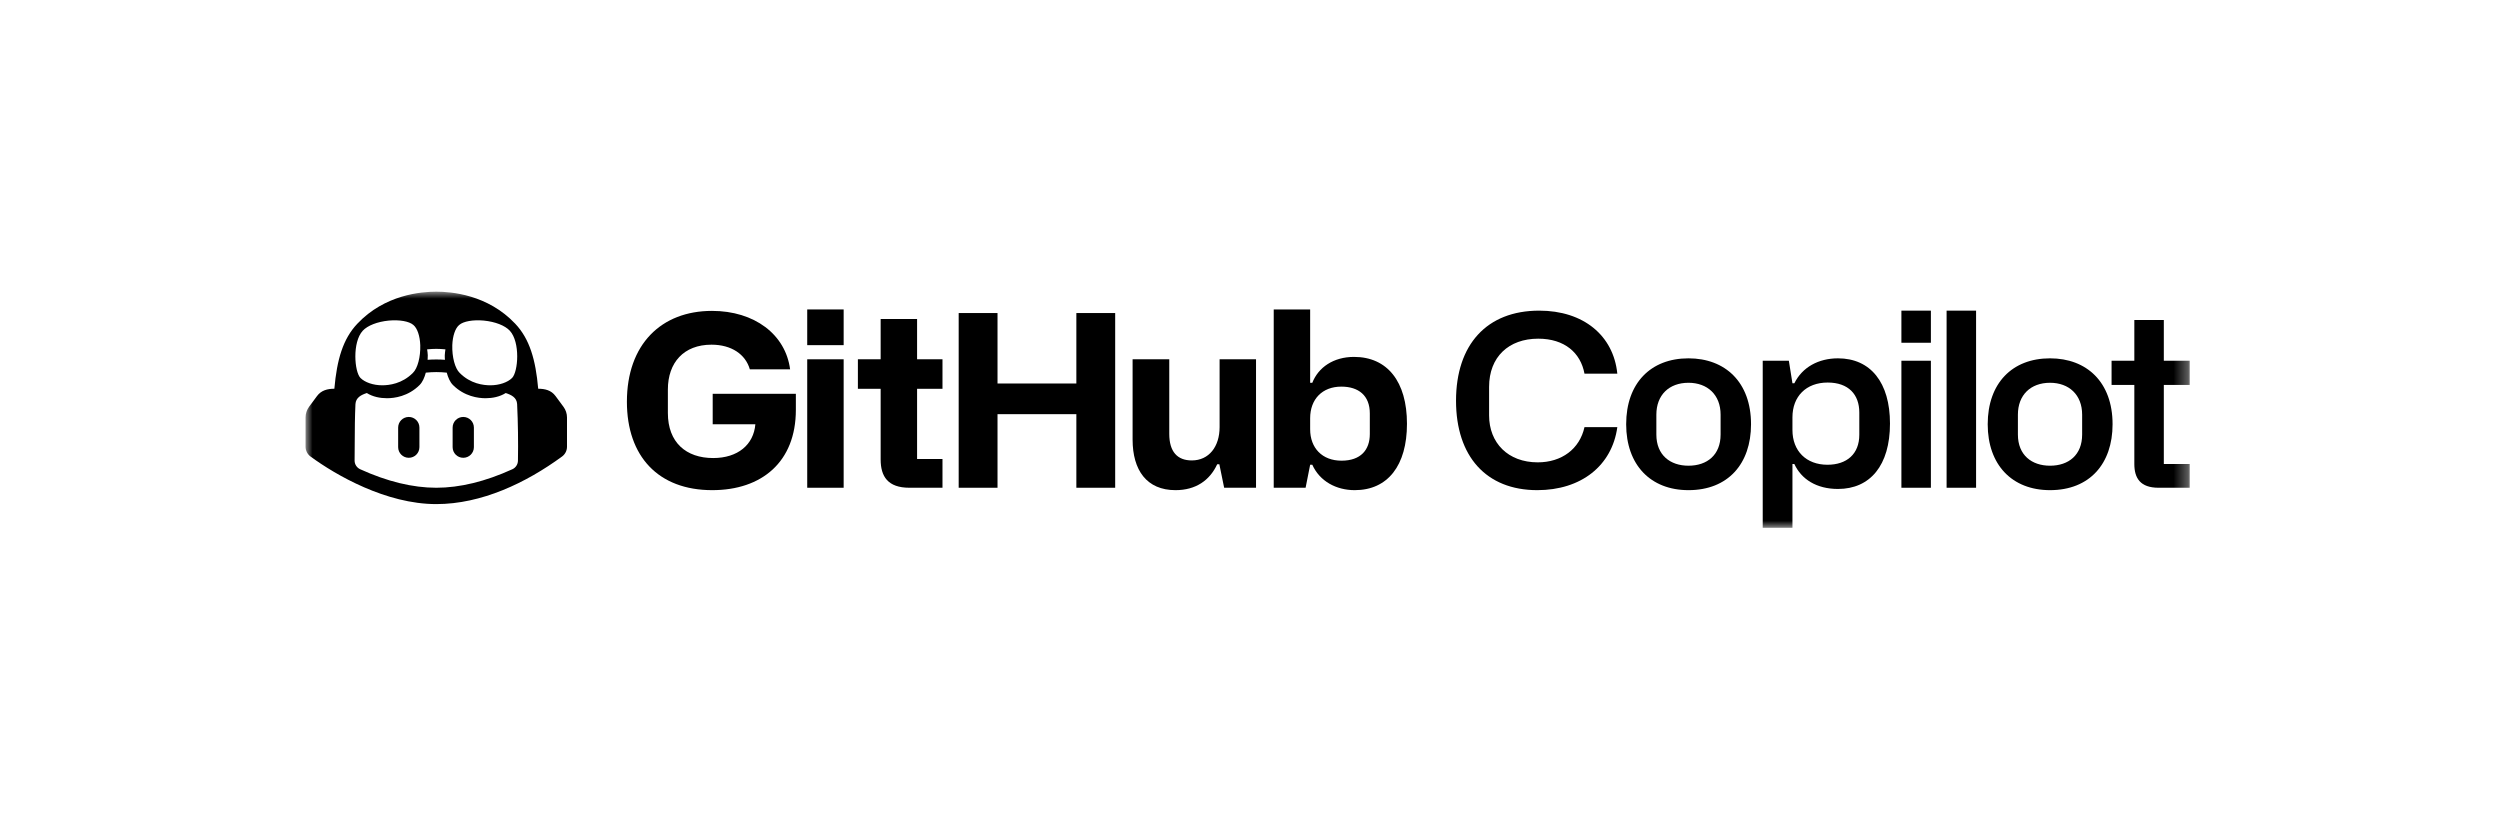 <svg width="180" height="60" viewBox="0 0 180 60" fill="none" xmlns="http://www.w3.org/2000/svg">
<mask id="mask0_833_2401" style="mask-type:luminance" maskUnits="userSpaceOnUse" x="22" y="21" width="136" height="17">
<path d="M157.658 21H22V38H157.658V21Z" fill="white"/>
</mask>
<g mask="url(#mask0_833_2401)">
<path d="M45.137 28.924C45.137 32.858 47.397 35.291 51.28 35.291C54.852 35.291 57.302 33.255 57.302 29.51V28.354H51.314V30.546H54.386C54.265 32.013 53.126 32.979 51.349 32.979C49.399 32.979 48.087 31.857 48.087 29.735V28.044C48.087 26.111 49.226 24.817 51.228 24.817C52.66 24.817 53.678 25.507 53.989 26.594H56.888C56.56 24.075 54.317 22.384 51.263 22.384C47.604 22.384 45.137 24.8 45.137 28.924Z" fill="black"/>
<path d="M58.12 24.851H60.743V22.28H58.12V24.851ZM58.12 35.118H60.743V25.869H58.12V35.118Z" fill="black"/>
<path d="M66.03 27.992H67.859V25.869H66.03V22.97H63.407V25.869H61.768V27.992H63.407V33.082C63.407 34.307 63.925 35.118 65.478 35.118H67.859V33.047H66.03V27.992Z" fill="black"/>
<path d="M69.025 35.118H71.821V29.82H77.498V35.118H80.293V22.539H77.498V27.612H71.821V22.539H69.025V35.118Z" fill="black"/>
<path d="M90.434 25.869H87.811V30.753C87.811 32.15 87.051 33.151 85.809 33.151C84.774 33.151 84.187 32.53 84.187 31.236V25.869H81.547V31.65C81.547 33.858 82.565 35.291 84.636 35.291C86.102 35.291 87.103 34.583 87.638 33.427H87.793L88.139 35.118H90.434V25.869Z" fill="black"/>
<path d="M91.708 35.118H94.003L94.331 33.462H94.486C95.021 34.653 96.212 35.291 97.54 35.291C99.922 35.291 101.302 33.514 101.302 30.511C101.302 27.474 99.887 25.697 97.489 25.697C96.005 25.697 94.918 26.456 94.486 27.561H94.331V22.28H91.708V35.118ZM94.331 30.908V30.114C94.331 28.734 95.211 27.837 96.574 27.837C97.817 27.837 98.627 28.475 98.627 29.769V31.253C98.627 32.392 97.972 33.169 96.591 33.169C95.194 33.169 94.331 32.254 94.331 30.908Z" fill="black"/>
<path d="M110.684 35.291C113.841 35.291 116.067 33.531 116.447 30.753H114.083C113.738 32.323 112.444 33.289 110.718 33.289C108.578 33.289 107.215 31.891 107.215 29.907V27.854C107.215 25.697 108.63 24.385 110.753 24.385C112.651 24.385 113.807 25.403 114.083 26.904H116.447C116.171 24.161 114.014 22.366 110.822 22.366C107.043 22.366 104.834 24.817 104.834 28.854C104.834 32.858 107.008 35.291 110.684 35.291Z" fill="black"/>
<path d="M117.084 30.546C117.084 33.479 118.844 35.291 121.57 35.291C124.418 35.291 126.074 33.393 126.074 30.546C126.074 27.509 124.211 25.8 121.57 25.8C118.844 25.8 117.084 27.595 117.084 30.546ZM119.258 31.288V29.855C119.258 28.44 120.173 27.56 121.57 27.56C122.934 27.56 123.883 28.423 123.883 29.855V31.288C123.883 32.754 122.916 33.531 121.57 33.531C120.259 33.531 119.258 32.772 119.258 31.288Z" fill="black"/>
<path d="M126.916 38H129.056V33.41H129.194C129.694 34.497 130.781 35.205 132.334 35.205C134.647 35.205 136.079 33.514 136.079 30.494C136.079 27.543 134.681 25.8 132.334 25.8C130.937 25.8 129.763 26.439 129.194 27.595H129.056L128.797 25.973H126.916V38ZM131.575 33.462C130.057 33.462 129.056 32.478 129.056 30.96V30.045C129.056 28.544 130.039 27.543 131.592 27.543C133.094 27.543 133.87 28.406 133.87 29.7V31.305C133.87 32.685 132.973 33.462 131.575 33.462Z" fill="black"/>
<path d="M136.901 24.678H139.024V22.366H136.901V24.678ZM136.901 35.118H139.024V25.973H136.901V35.118Z" fill="black"/>
<path d="M140.155 35.118H142.278V22.366H140.155V35.118Z" fill="black"/>
<path d="M143.115 30.546C143.115 33.479 144.875 35.291 147.602 35.291C150.449 35.291 152.105 33.393 152.105 30.546C152.105 27.509 150.242 25.8 147.602 25.8C144.875 25.8 143.115 27.595 143.115 30.546ZM145.289 31.288V29.855C145.289 28.44 146.204 27.56 147.602 27.56C148.965 27.56 149.914 28.423 149.914 29.855V31.288C149.914 32.754 148.948 33.531 147.602 33.531C146.29 33.531 145.289 32.772 145.289 31.288Z" fill="black"/>
<path d="M155.795 27.716H157.659V25.973H155.795V23.04H153.672V25.973H152.033V27.716H153.672V33.41C153.672 34.428 154.104 35.118 155.415 35.118H157.659V33.41H155.795V27.716Z" fill="black"/>
<path d="M28.667 30.785C28.667 30.363 29.01 30.02 29.432 30.02C29.855 30.02 30.198 30.363 30.198 30.785V32.196C30.198 32.619 29.855 32.961 29.432 32.961C29.01 32.961 28.667 32.619 28.667 32.196V30.785Z" fill="black"/>
<path d="M33.354 30.02C32.931 30.02 32.589 30.363 32.589 30.785V32.196C32.589 32.619 32.931 32.961 33.354 32.961C33.777 32.961 34.12 32.619 34.12 32.196V30.785C34.12 30.363 33.777 30.02 33.354 30.02Z" fill="black"/>
<path fill-rule="evenodd" clip-rule="evenodd" d="M40.824 30.059V32.169C40.824 32.441 40.689 32.707 40.469 32.868C37.875 34.767 34.673 36.295 31.412 36.295C27.804 36.295 24.192 34.216 22.355 32.868C22.136 32.707 22 32.441 22 32.169V30.059C22 29.782 22.088 29.513 22.252 29.29L22.825 28.515C23.132 28.099 23.588 27.989 24.074 27.989C24.258 25.894 24.692 24.4 25.73 23.306C27.706 21.212 30.33 21 31.412 21C32.495 21 35.118 21.212 37.095 23.306C38.131 24.4 38.567 25.894 38.75 27.989C39.237 27.989 39.692 28.097 39.998 28.515L40.571 29.291C40.736 29.515 40.824 29.782 40.824 30.059ZM37.234 29.1C37.209 28.62 36.818 28.431 36.412 28.298C35.984 28.567 35.462 28.672 34.962 28.672C34.43 28.672 33.438 28.545 32.613 27.721C32.405 27.514 32.263 27.19 32.166 26.83C31.916 26.804 31.665 26.791 31.413 26.79C31.19 26.79 30.932 26.803 30.658 26.83C30.562 27.19 30.419 27.514 30.211 27.721C29.387 28.545 28.394 28.672 27.863 28.672C27.362 28.672 26.838 28.568 26.411 28.298C26.006 28.431 25.618 28.623 25.592 29.1C25.549 30.003 25.545 30.906 25.541 31.808C25.539 32.261 25.538 32.714 25.531 33.168C25.532 33.431 25.691 33.675 25.931 33.784C27.878 34.671 29.719 35.118 31.413 35.118C33.105 35.118 34.947 34.671 36.892 33.784C37.132 33.675 37.291 33.431 37.292 33.168C37.316 31.813 37.297 30.453 37.233 29.1H37.234ZM25.953 27.212C26.271 27.53 26.871 27.741 27.518 27.741C28.012 27.741 28.953 27.636 29.73 26.847C30.071 26.518 30.283 25.694 30.259 24.859C30.236 24.188 30.047 23.635 29.765 23.4C29.459 23.13 28.765 23.012 27.988 23.082C27.165 23.165 26.471 23.435 26.118 23.812C25.353 24.647 25.518 26.765 25.953 27.212ZM30.753 25.153C30.777 25.283 30.789 25.424 30.8 25.577C30.8 25.683 30.8 25.788 30.789 25.906C31.024 25.883 31.224 25.883 31.412 25.883C31.6 25.883 31.8 25.883 32.036 25.906C32.024 25.788 32.024 25.683 32.024 25.577C32.036 25.424 32.047 25.283 32.071 25.153C31.824 25.13 31.6 25.118 31.412 25.118C31.224 25.118 31 25.13 30.753 25.153ZM32.565 24.859C32.542 25.694 32.753 26.518 33.095 26.847C33.871 27.636 34.812 27.741 35.306 27.741C35.954 27.741 36.554 27.53 36.871 27.212C37.307 26.765 37.471 24.647 36.707 23.812C36.354 23.435 35.66 23.165 34.836 23.082C34.059 23.012 33.365 23.13 33.059 23.4C32.777 23.635 32.589 24.188 32.565 24.859Z" fill="black"/>
</g>
</svg>
